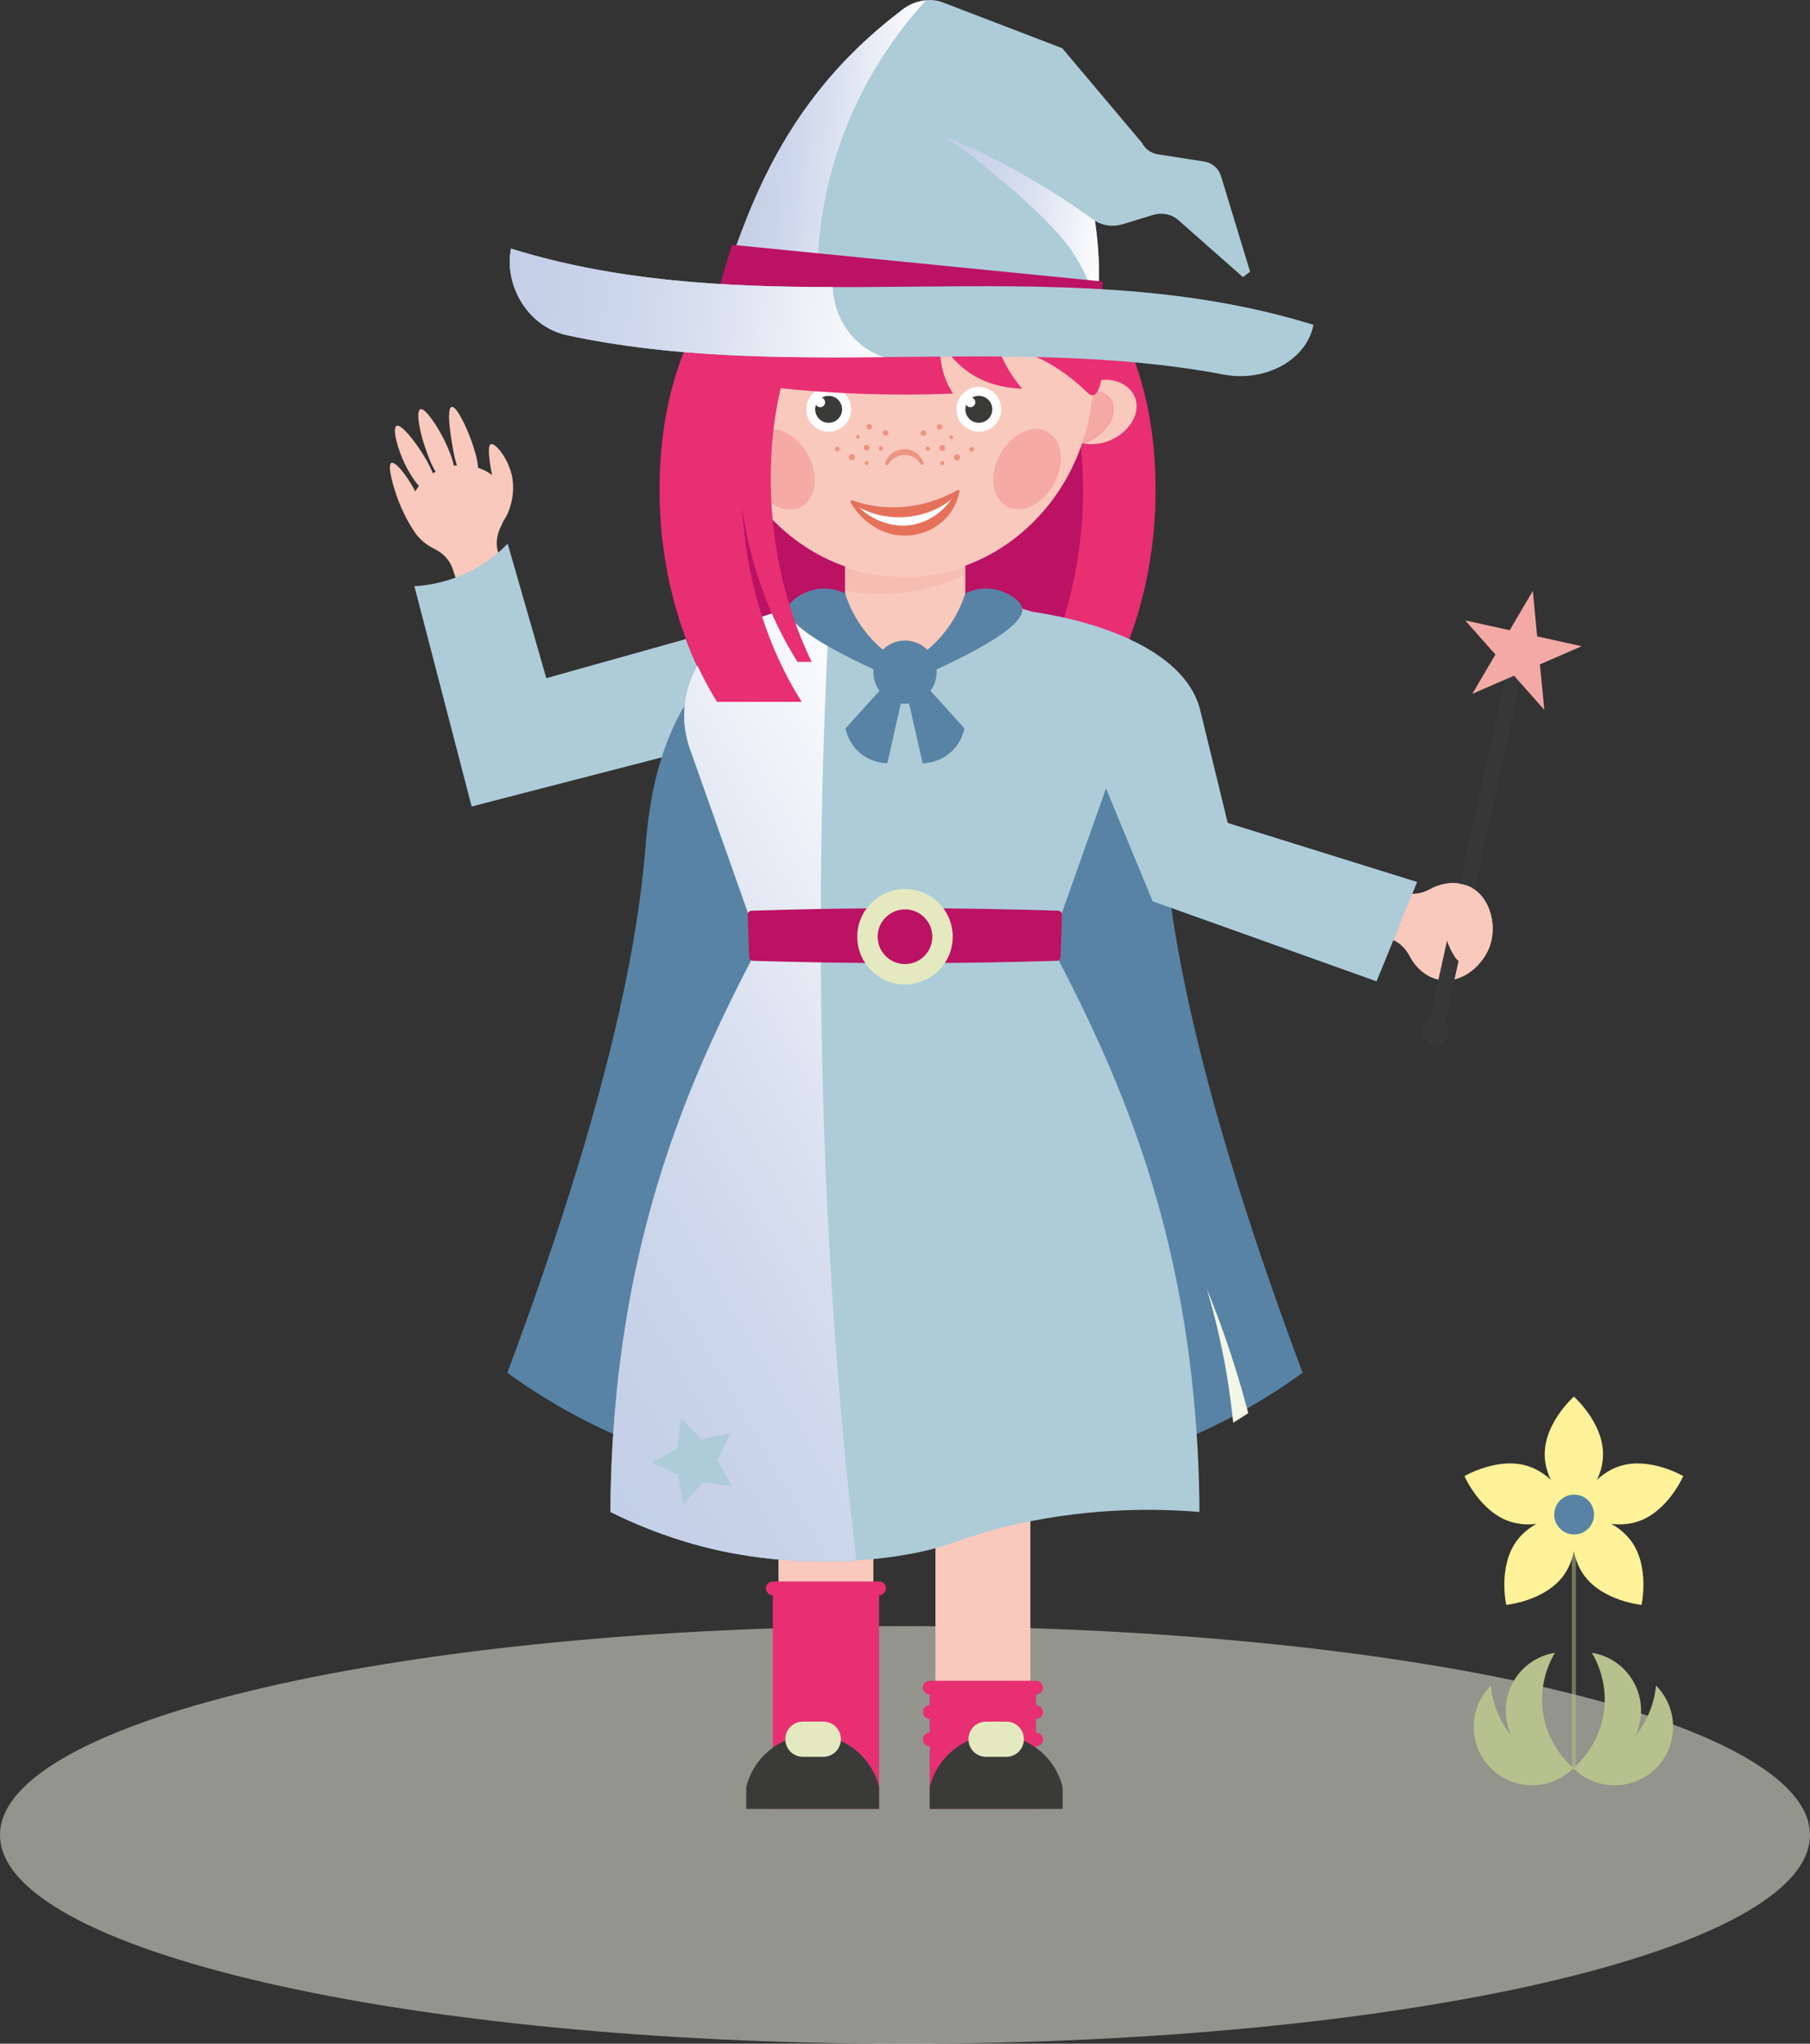<?xml version="1.0" encoding="UTF-8" standalone="no"?>
<svg width="266.22" height="300.469" viewBox="0 0 266.22 300.469" version="1.1" id="svg173" sodipodi:docname="k_app_klara_winkend.svg" inkscape:version="1.3.1 (91b66b0, 2023-11-16)" xmlns:inkscape="http://www.inkscape.org/namespaces/inkscape" xmlns:sodipodi="http://sodipodi.sourceforge.net/DTD/sodipodi-0.dtd" xmlns:xlink="http://www.w3.org/1999/xlink" xmlns="http://www.w3.org/2000/svg" xmlns:svg="http://www.w3.org/2000/svg">
  <rect x="0" y="0" width="266.22" height="300.469" fill="#333333" stroke="none"/>
  <sodipodi:namedview id="namedview173" pagecolor="#ffffff" bordercolor="#666666" borderopacity="1.0" inkscape:showpageshadow="2" inkscape:pageopacity="0.0" inkscape:pagecheckerboard="0" inkscape:deskcolor="#d1d1d1" inkscape:zoom="0.75098136" inkscape:cx="139.81705" inkscape:cy="61.253185" inkscape:window-width="1440" inkscape:window-height="855" inkscape:window-x="0" inkscape:window-y="23" inkscape:window-maximized="1" inkscape:current-layer="svg173" />
  <defs id="defs5">
    <style id="style1">.cls-1, .cls-2, .cls-3, .cls-4, .cls-5, .cls-6, .cls-7, .cls-8, .cls-9, .cls-10, .cls-11, .cls-12, .cls-13, .cls-14, .cls-15, .cls-16, .cls-17, .cls-18, .cls-19, .cls-20, .cls-21, .cls-22, .cls-23, .cls-24, .cls-25, .cls-26 { stroke-width: 0px; }
.cls-2 { fill: url(#Neues_Verlaufsfeld_1-6); }
.cls-4 { fill: url(#Neues_Verlaufsfeld_1-8); }
.cls-5 { fill: #373738; }
.cls-6, .cls-27, .cls-20, .cls-21, .cls-22 { mix-blend-mode: multiply; }
.cls-7 { opacity: .4; }
.cls-7, .cls-26 { fill: #f5aaa5; }
.cls-8 { fill: #bb1264; }
.cls-29, .cls-30 { stroke-linecap: round;        stroke-linejoin: round; }
.cls-9 { fill: #e5715a; }
.cls-10 { fill: #adccd8; }
.cls-11 { fill: #3a3a39; }
.cls-12 { fill: #5883a5; }
.cls-14, .cls-31 { fill: #e72f72; }
.cls-30 { stroke: #b7c18d;        stroke-width: .59px; }
.cls-30, .cls-16 { opacity: .5; }
.cls-30, .cls-16, .cls-24 { fill: #fff; }
.cls-15 { fill: #3a3a39; }
.cls-32 { opacity: .6; }
.cls-17 { fill: #b7c18d; }
.cls-18 { fill: #fff299; }
.cls-19 { fill: #f4f6e6; }
.cls-21 { fill: url(#Neues_Verlaufsfeld_1-7); }
.cls-22 { fill: url(#Neues_Verlaufsfeld_1-5); }
.cls-23 { fill: #e4e9c0; }
.cls-25 { fill: #f9c9bd; }
</style>
    <linearGradient id="Neues_Verlaufsfeld_1" data-name="Neues Verlaufsfeld 1" x1="520.15" y1="1557.39" x2="602.47" y2="1509.87" gradientUnits="userSpaceOnUse">
      <stop offset="0" stop-color="#c3cfe7" id="stop1" />
      <stop offset=".23" stop-color="#c9d3e9" id="stop2" />
      <stop offset=".55" stop-color="#dae1f0" id="stop3" />
      <stop offset=".91" stop-color="#f7f8fb" id="stop4" />
      <stop offset="1" stop-color="#fff" id="stop5" />
    </linearGradient>
    <linearGradient id="Neues_Verlaufsfeld_1-5" data-name="Neues Verlaufsfeld 1" x1="321.92" y1="455.37" x2="404.24" y2="407.84" xlink:href="#Neues_Verlaufsfeld_1" gradientTransform="translate(-251.92,-267.341)" />
    <linearGradient id="Neues_Verlaufsfeld_1-6" data-name="Neues Verlaufsfeld 1" x1="432.48" y1="-80.56" x2="457.22" y2="-80.56" gradientTransform="rotate(5.43,-3596.006,-340.624)" xlink:href="#Neues_Verlaufsfeld_1" />
    <linearGradient id="Neues_Verlaufsfeld_1-7" data-name="Neues Verlaufsfeld 1" x1="401.87" y1="-89.86" x2="427.75" y2="-89.86" gradientTransform="rotate(5.43,-3596.006,-340.624)" xlink:href="#Neues_Verlaufsfeld_1" />
    <linearGradient id="Neues_Verlaufsfeld_1-8" data-name="Neues Verlaufsfeld 1" x1="370.04" y1="-48.4" x2="426.2" y2="-48.4" gradientTransform="rotate(5.43,-3433.033,-329.014)" xlink:href="#Neues_Verlaufsfeld_1" />
  </defs>
  <path class="cls-16" d="m 266.22,269.779 c 0,16.95 -59.6,30.69 -133.11,30.69 -73.51,0 -133.11,-13.74 -133.11,-30.69 0,-16.95 59.6,-30.7 133.11,-30.7 73.51,0 133.11,13.75 133.11,30.7 z" id="path93" style="isolation:isolate;fill:#f4f6e6;fill-opacity:1" />
  <rect class="cls-25" x="137.59" y="219.979" width="13.96" height="33.54" id="rect96" style="isolation:isolate" />
  <rect class="cls-25" x="114.5" y="219.979" width="13.96" height="33.54" id="rect97" style="isolation:isolate" />
  <path class="cls-14" d="m 129.3,232.509 h -15.63 c -0.56,0 -1.01,0.45 -1.01,1.01 0,0.56 0.45,1.01 1.01,1.01 v 31.41 h 15.63 v -31.41 c 0.56,0 1.01,-0.45 1.01,-1.01 0,-0.56 -0.45,-1.01 -1.01,-1.01 z" id="path97" style="isolation:isolate" />
  <path class="cls-14" d="m 153.4,251.709 c 0,-0.56 -0.45,-1.01 -1.02,-1.01 v -1.57 c 0.56,0 1.02,-0.45 1.02,-1.01 0,-0.56 -0.45,-1.01 -1.02,-1.01 h -15.63 c -0.56,0 -1.01,0.45 -1.01,1.01 0,0.56 0.45,1.01 1.01,1.01 v 1.57 c -0.56,0 -1.01,0.45 -1.01,1.01 0,0.56 0.45,1.01 1.01,1.01 v 2.01 c -0.56,0 -1.01,0.45 -1.01,1.01 0,0.56 0.45,1.01 1.01,1.01 v 9.19 h 15.63 v -9.19 c 0.56,0 1.02,-0.45 1.02,-1.01 0,-0.56 -0.45,-1.01 -1.02,-1.01 v -2.01 c 0.56,0 1.02,-0.45 1.02,-1.01 z" id="path98" style="isolation:isolate" />
  <path class="cls-25" d="m 204.36,137.999 -1.49,-0.45 2.06,-6.79 1.49,0.45 c 1.31,0.4 2.71,0.17 3.91,-0.49 1.76,-0.96 3.84,-1.24 5.63,-0.45 3.11,1.38 4.17,5.45 3.27,8.48 -0.91,3.06 -4.08,5.91 -7.46,5.32 -1.93,-0.34 -3.51,-1.72 -4.44,-3.5 -0.63,-1.22 -1.66,-2.18 -2.98,-2.58 z" id="path99" style="isolation:isolate" />
  <path class="cls-5" d="m 221.979,97.066 2.245,0.498 -12.034,54.282 c -0.139,0.625 -0.757,1.01 -1.372,0.874 v 0 c -0.625,-0.139 -1.01,-0.757 -0.874,-1.372 z" id="path100" style="isolation:isolate" />
  <path class="cls-25" d="m 215.96,130.269 c -0.35,-0.16 -0.72,-0.24 -1.09,-0.32 -0.11,0.02 -0.22,0.01 -0.33,0.05 -2.22,0.72 -3.02,4.34 -1.8,8.07 0.32,0.97 0.74,1.84 1.23,2.6 1.02,1.58 3.42,1.52 4.42,-0.08 0.37,-0.59 0.66,-1.21 0.85,-1.85 0.9,-3.03 -0.16,-7.1 -3.27,-8.48 z" id="path101" style="isolation:isolate" />
  <circle class="cls-5" cx="211.14" cy="151.589" r="2.02" id="circle101" style="isolation:isolate" />
  <g id="g105" style="isolation:isolate" transform="translate(-251.92,-267.341)">
    <path class="cls-11" d="m 381.22,533.29 h -19.54 v -3.21 c 1.1,-4.51 5.18,-7.7 9.81,-7.68 4.6,0.02 8.63,3.2 9.73,7.68 z" id="path102" />
    <path class="cls-23" d="m 373.01,525.63 h -3 c -1.43,0 -2.59,-1.16 -2.59,-2.59 0,-1.43 1.16,-2.59 2.59,-2.59 h 3 c 1.43,0 2.59,1.16 2.59,2.59 0,1.43 -1.16,2.59 -2.59,2.59 z" id="path103" />
    <path class="cls-11" d="m 408.21,533.29 h -19.54 v -3.21 c 1.1,-4.51 5.18,-7.7 9.81,-7.68 4.6,0.02 8.63,3.2 9.73,7.68 z" id="path104" />
    <path class="cls-23" d="m 399.94,525.63 h -3 c -1.43,0 -2.58,-1.16 -2.58,-2.59 0,-1.43 1.16,-2.59 2.58,-2.59 h 3 c 1.43,0 2.58,1.16 2.58,2.59 0,1.43 -1.16,2.59 -2.58,2.59 z" id="path105" />
  </g>
  <g id="g111" style="isolation:isolate" transform="translate(-251.92,-267.341)">
    <path class="cls-25" d="m 325.22,348.69 0.49,1.47 -6.73,2.26 -0.49,-1.47 c -0.44,-1.3 -1.43,-2.3 -2.66,-2.9 -1.81,-0.87 -3.24,-2.41 -3.63,-4.33 -0.68,-3.33 2.03,-6.56 5.01,-7.58 3.02,-1.04 7.18,-0.11 8.66,2.98 0.85,1.77 0.63,3.85 -0.28,5.64 -0.62,1.22 -0.81,2.62 -0.37,3.92 z" id="path106" />
    <path class="cls-25" d="m 327.3,337.8 c 0.51,3.34 -1.24,6.44 -1.67,6.36 -0.23,-0.04 0.03,-0.97 -0.32,-2.89 -0.32,-1.77 -0.61,-2.2 -0.97,-3.88 -0.07,-0.33 -0.96,-4.47 -0.22,-4.75 0.63,-0.24 2.74,2.22 3.19,5.16 z" id="path107" />
    <path class="cls-25" d="m 321.24,332.11 c 0.41,1.16 1.72,4.82 0.47,5.72 -0.43,0.31 -1,0.17 -1.07,0.15 -0.28,-0.07 -1.39,-0.46 -2.15,-4.91 -0.23,-1.33 -0.96,-5.66 -0.15,-5.9 0.72,-0.21 2.21,3 2.9,4.94 z" id="path108" />
    <path class="cls-25" d="m 317.26,332.04 c 0.34,0.69 2.32,4.67 1.11,5.7 -0.28,0.24 -0.62,0.24 -0.7,0.23 -1.63,0 -2.75,-3.52 -3.19,-4.77 -0.75,-2.09 -1.46,-5.38 -0.73,-5.68 0.72,-0.3 2.59,2.65 3.52,4.52 z" id="path109" />
    <path class="cls-25" d="m 314.15,334.17 c 0.45,0.73 2.66,4.3 1.6,5.41 -0.04,0.04 -0.17,0.18 -0.39,0.23 -1.26,0.34 -3.07,-2.55 -3.89,-4.25 -1.04,-2.14 -1.9,-5.25 -1.22,-5.6 0.72,-0.37 2.88,2.55 3.9,4.2 z" id="path110" />
    <path class="cls-25" d="m 313.29,340.17 c 0.97,2.13 1.02,3.67 1.05,5.16 0.02,1.18 -0.12,1.29 -0.2,1.32 -0.61,0.24 -2.47,-2.74 -3.59,-5.62 -0.74,-1.92 -1.73,-5.31 -1.07,-5.63 0.64,-0.31 2.7,2.37 3.8,4.78 z" id="path111" />
  </g>
  <polygon class="cls-10" points="325.33,368.99 321.29,385.91 367.04,374.1 363.21,358.38 " id="polygon111" style="isolation:isolate" transform="translate(-251.92,-267.341)" />
  <path class="cls-10" d="m 74.67,79.929 c -1.08,1.11 -2.64,2.47 -4.74,3.64 -3.59,2.01 -6.98,2.5 -8.98,2.62 2.81,10.79 5.62,21.58 8.42,32.38 l 14.96,-5.03 z" id="path112" style="isolation:isolate" />
  <path class="cls-12" d="m 121.29,88.299 c -4.26,1.21 -10.31,3.61 -15.49,8.76 -9.66,9.61 -10.47,22.97 -10.93,28.28 -1.33,15.51 -6.22,38.94 -20.25,76.49 6.36,4.61 17.55,11.44 33,14.64 10.18,2.11 19.04,1.99 25.48,1.37 V 92.469 l -11.82,-4.18 z" id="path113" style="isolation:isolate" />
  <path class="cls-8" d="m 169.92,69.429 c 1.07,27.76 -15.22,51.48 -36.43,51.48 -21.21,0 -37.49,-23.72 -36.43,-51.48 1.01,-26.23 17.16,-40.37 36.43,-40.37 19.27,0 35.42,14.15 36.43,40.37 z" id="path114" style="isolation:isolate" />
  <path class="cls-14" d="m 152.67,45.719 c 3.81,6.24 6.21,14.16 6.58,23.71 0.97,25.37 -12.56,47.32 -31.09,50.91 1.74,0.34 3.51,0.57 5.33,0.57 21.21,0 37.49,-23.72 36.42,-51.48 -0.37,-9.54 -2.76,-17.47 -6.56,-23.71 h -10.69 z" id="path115" style="isolation:isolate" />
  <g id="g117" style="isolation:isolate" transform="translate(-251.92,-267.341)">
    <path class="cls-25" d="m 417.06,323.79 c -2.2,-1.2 -5.41,-0.58 -7.42,1.26 -0.66,0.6 -1.14,1.3 -1.44,2.03 0.16,-0.18 0.28,-0.39 0.47,-0.56 1.78,-1.61 4.35,-2.18 5.89,-1.18 1.71,1.11 1.49,3.69 -0.66,5.64 -0.85,0.77 -1.81,1.26 -2.75,1.51 1.94,0.44 4.31,-0.1 6.1,-1.72 2.61,-2.37 2.36,-5.58 -0.18,-6.97 z" id="path116" />
    <path class="cls-26" d="m 413.89,330.97 c 2.15,-1.95 2.37,-4.53 0.66,-5.64 -1.54,-1 -4.11,-0.43 -5.89,1.18 -0.19,0.17 -0.31,0.37 -0.47,0.56 -0.62,1.48 -0.47,3.06 0.64,4.2 0.6,0.62 1.41,1 2.3,1.21 0.94,-0.24 1.9,-0.74 2.75,-1.51 z" id="path117" />
  </g>
  <path class="cls-12" d="m 144.92,88.299 c 4.26,1.21 10.31,3.61 15.49,8.76 9.66,9.61 10.47,22.97 10.93,28.28 1.33,15.51 6.22,38.94 20.25,76.49 -6.36,4.61 -17.55,11.44 -33,14.64 -10.18,2.11 -19.04,1.99 -25.48,1.37 0,-41.79 0,-83.58 0,-125.37 l 11.82,-4.18 z" id="path118" style="isolation:isolate" />
  <path class="cls-10" d="m 152.02,145.979 h -37.83 l -12.72,-35.9 c -2.68,-7.56 1.19,-15.84 8.68,-18.7 6.02,-2.3 13.74,-4.22 22.82,-4.24 9.18,-0.02 16.99,1.91 23.07,4.23 7.5,2.86 11.37,11.14 8.7,18.71 z" id="path119" style="isolation:isolate" />
  <path class="cls-25" d="m 124.3,70.799 v 18.36 c 0,4.88 3.96,8.84 8.84,8.84 4.88,0 8.84,-3.96 8.84,-8.84 v -18.36 z" id="path120" style="isolation:isolate" />
  <path class="cls-10" d="m 175.22,202.069 c -3.23,-27.97 -12.42,-47.6 -21.24,-64.18 h -41.75 c -8.82,16.58 -18.01,36.21 -21.24,64.18 -0.82,7.11 -1.18,13.87 -1.2,20.22 3.11,1.55 7.63,3.52 13.3,5.02 4.18,1.1 14.96,3.53 28.67,1.5 8.45,-1.25 9.19,-2.88 18.21,-4.83 10.9,-2.35 20.21,-2.2 26.45,-1.69 -0.02,-5.15 -0.27,-12.09 -1.2,-20.22 z" id="path121" style="isolation:isolate" />
  <ellipse class="cls-25" cx="132.98" cy="54.959" rx="27.87" ry="29.79" id="ellipse121" style="isolation:isolate" />
  <g id="g123" style="isolation:isolate" transform="translate(-251.92,-267.341)">
    <ellipse class="cls-26" cx="366.8" cy="336.33" rx="4.52" ry="6.25" transform="rotate(-28.68,366.84,336.363)" id="ellipse122" />
    <ellipse class="cls-26" cx="403" cy="336.33" rx="6.25" ry="4.52" transform="rotate(-61.32,402.969,336.33)" id="ellipse123" />
  </g>
  <path class="cls-7" d="m 133.14,84.829 c -3.08,0 -6.04,-0.5 -8.84,-1.42 v 3.44 c 2.79,0.56 5.76,0.68 8.84,0.28 3.08,-0.4 6.04,-1.28 8.84,-2.56 v -1.16 c -2.79,0.92 -5.76,1.42 -8.84,1.42 z" id="path123" style="isolation:isolate" />
  <path class="cls-22" d="m 120.72,136.399 c 0,-16.63 0.48,-32.78 1.36,-48.29 -4.48,0.78 -8.49,1.96 -11.92,3.27 -7.49,2.86 -11.35,11.14 -8.68,18.7 l 10.21,28.84 c -8.66,16.37 -17.54,35.76 -20.7,63.15 -0.82,7.11 -1.18,13.87 -1.2,20.22 3.11,1.55 7.63,3.52 13.3,5.02 3.56,0.94 11.96,2.82 22.86,2.1 -3.35,-28.02 -5.24,-59.59 -5.24,-93.01 z" id="path124" style="isolation:isolate;fill:url(#Neues_Verlaufsfeld_1-5)" />
  <path class="cls-12" d="m 124.29,87.229 c -0.61,-0.29 -2.37,-1.04 -4.49,-0.55 -1.62,0.37 -3.6,1.5 -3.86,2.68 -0.37,1.69 2.51,4.75 16.47,10.8 0.32,-0.78 0.65,-1.55 0.97,-2.33 -1.43,-0.71 -3.87,-2.16 -6.01,-4.85 -1.75,-2.18 -2.62,-4.33 -3.07,-5.75 z" id="path125" style="isolation:isolate" />
  <path class="cls-12" d="m 141.99,87.229 c 0.61,-0.29 2.37,-1.04 4.49,-0.55 1.62,0.37 3.6,1.5 3.86,2.68 0.37,1.69 -2.51,4.75 -16.47,10.8 -0.32,-0.78 -0.65,-1.55 -0.97,-2.33 1.43,-0.71 3.87,-2.16 6.01,-4.85 1.75,-2.18 2.62,-4.33 3.07,-5.75 z" id="path126" style="isolation:isolate" />
  <circle class="cls-12" cx="133.11" cy="98.819" r="4.65" id="circle126" style="isolation:isolate" />
  <g id="g128" style="isolation:isolate" transform="translate(-251.92,-267.341)">
    <path class="cls-12" d="m 382.19,367.89 -5.91,6.54 c 0.11,0.56 0.52,2.15 1.97,3.47 1.7,1.54 3.66,1.64 4.18,1.66 0.87,-3.84 1.73,-7.67 2.6,-11.51 z" id="path127" />
    <path class="cls-12" d="m 387.86,367.89 5.91,6.54 c -0.11,0.56 -0.52,2.15 -1.97,3.47 -1.7,1.54 -3.66,1.64 -4.18,1.66 -0.87,-3.84 -1.73,-7.67 -2.6,-11.51 z" id="path128" />
  </g>
  <path class="cls-8" d="m 155.63,133.889 c -7.3,-0.23 -14.81,-0.36 -22.53,-0.36 -7.3,0 -14.81,0.11 -22.53,0.36 -0.34,0 -0.62,0.29 -0.6,0.63 l 0.21,6.16 c 0.01,0.32 0.28,0.58 0.6,0.58 7.24,0.22 14.68,0.34 22.31,0.34 7.63,0 14.69,-0.11 22.31,-0.34 0.32,0 0.59,-0.26 0.6,-0.58 l 0.21,-6.16 c 0.01,-0.34 -0.26,-0.63 -0.6,-0.63 z" id="path129" style="isolation:isolate" />
  <polygon class="cls-10" points="460.36,397.01 454.39,411.62 421.46,399.85 430.86,387.82 " id="polygon129" style="isolation:isolate" transform="translate(-251.92,-267.341)" />
  <path class="cls-10" d="M 169.54,132.509 151.93,89.959 c 9.14,1.32 21.98,5.38 24.5,14.05 l 5.72,23.39 z" id="path130" style="isolation:isolate" />
  <polygon class="cls-10" points="359.37,478.05 357.48,482.03 359.6,485.88 355.34,485.27 352.42,488.54 351.67,484.19 347.76,482.37 351.56,480.28 352.05,475.88 355.15,478.94 " id="polygon130" style="isolation:isolate" transform="translate(-251.92,-267.341)" />
  <path class="cls-14" d="m 117.17,42.929 h -11.7 c -4.85,6.56 -7.98,15.42 -8.4,26.51 -0.49,12.71 2.71,24.56 8.39,33.75 h 12.46 c -5.81,-9.17 -9.15,-21.03 -8.83,-33.75 0.29,-11.1 3.31,-19.95 8.08,-26.51 z" id="path131" style="isolation:isolate" />
  <path class="cls-14" d="m 120.99,42.929 h -7.6 c -2.87,5.73 -4.62,12.75 -4.84,21.02 -0.33,12.56 2.99,24.28 8.75,33.36 h 2.08 c -3.99,-8.24 -6.23,-17.99 -6.01,-28.33 0.23,-10.84 3.07,-19.54 7.63,-26.05 z" id="path132" style="isolation:isolate" />
  <g id="g133" style="isolation:isolate" transform="translate(-251.92,-267.341)">
    <circle class="cls-8" cx="385.03" cy="405.06" r="5.52" id="circle132" />
    <path class="cls-23" d="m 385.03,412.08 c -3.87,0 -7.02,-3.15 -7.02,-7.02 0,-3.87 3.15,-7.02 7.02,-7.02 3.87,0 7.02,3.15 7.02,7.02 0,3.87 -3.15,7.02 -7.02,7.02 z m 0,-11.04 c -2.22,0 -4.02,1.8 -4.02,4.02 0,2.22 1.8,4.02 4.02,4.02 2.22,0 4.02,-1.8 4.02,-4.02 0,-2.22 -1.8,-4.02 -4.02,-4.02 z" id="path133" />
  </g>
  <path class="cls-19" d="m 183.6,207.769 c -1.18,-4.5 -2.64,-9.23 -4.47,-14.12 -0.53,-1.43 -1.08,-2.83 -1.64,-4.19 1.32,4.43 2.49,9.37 3.28,14.78 0.25,1.69 0.45,3.33 0.61,4.94 l 2.21,-1.41 z" id="path134" style="isolation:isolate" />
  <circle class="cls-24" cx="121.88" cy="60.179" r="3.28" id="circle134" style="isolation:isolate" />
  <g class="cls-32" id="g135" style="isolation:isolate" transform="translate(-251.92,-267.341)">
    <path class="cls-9" d="m 387.33,335.58 c -1.08,-1.81 -3.71,-1.79 -4.76,0.04 -0.14,0.25 -0.53,0.08 -0.45,-0.19 0.5,-1.89 3.03,-2.66 4.57,-1.5 0.51,0.36 0.9,0.88 1.07,1.46 0.04,0.13 -0.04,0.26 -0.16,0.3 -0.1,0.03 -0.22,-0.02 -0.27,-0.11 z" id="path135" />
  </g>
  <g class="cls-32" id="g142" style="isolation:isolate" transform="translate(-251.92,-267.341)">
    <circle class="cls-9" cx="394.83" cy="333.41" r="0.34" id="circle135" />
    <circle class="cls-9" cx="390.51" cy="335.44" r="0.3" id="circle136" />
    <circle class="cls-9" cx="390.51" cy="333.2" r="0.43" id="circle137" />
    <circle class="cls-9" cx="392.68" cy="334.59" r="0.46" id="circle138" />
    <circle class="cls-9" cx="391.82" cy="331.62" r="0.28" id="circle139" />
    <circle class="cls-9" cx="387.74" cy="331.02" r="0.41" id="circle140" />
    <circle class="cls-9" cx="388.38" cy="333.31" r="0.32" id="circle141" />
    <circle class="cls-9" cx="390.12" cy="330.11" r="0.41" id="circle142" />
  </g>
  <g class="cls-32" id="g150" style="isolation:isolate" transform="translate(-251.92,-267.341)">
    <circle class="cls-9" cx="375.07" cy="333.36" r="0.34" id="circle143" />
    <circle class="cls-9" cx="379.39" cy="335.4" r="0.3" id="circle144" />
    <circle class="cls-9" cx="379.39" cy="333.15" r="0.43" id="circle145" />
    <circle class="cls-9" cx="377.22" cy="334.55" r="0.46" id="circle146" />
    <circle class="cls-9" cx="378.08" cy="331.57" r="0.28" id="circle147" />
    <circle class="cls-9" cx="382.16" cy="330.98" r="0.41" id="circle148" />
    <circle class="cls-9" cx="381.51" cy="333.27" r="0.32" id="circle149" />
    <circle class="cls-9" cx="379.78" cy="330.07" r="0.41" id="circle150" />
  </g>
  <circle class="cls-24" cx="143.97" cy="60.179" r="3.28" id="circle151" style="isolation:isolate" />
  <g id="g154" style="isolation:isolate" transform="translate(-251.92,-267.341)">
    <circle class="cls-24" cx="395.89" cy="327.52" r="3.28" id="circle152" />
    <circle class="cls-15" cx="395.89" cy="327.52" r="1.98" id="circle153" />
    <circle class="cls-24" cx="394.65" cy="326.49" r="0.72" id="circle154" />
  </g>
  <g id="g156" style="isolation:isolate" transform="translate(-251.92,-267.341)">
    <path class="cls-24" d="m 392.85,339.54 c -1.07,0.85 -3.38,2.42 -6.71,2.95 -4.34,0.69 -7.72,-0.81 -8.91,-1.42 h -0.07 c 2.5,3.58 6.81,5.1 10.42,3.87 3.69,-1.26 5.08,-4.87 5.27,-5.41" id="path154" />
    <path class="cls-9" d="m 377.3,340.97 c 4.68,5.32 11.9,4.82 15.37,-1.49 0.1,-0.19 0.41,-0.08 0.36,0.13 -1.07,5.68 -7.68,8.21 -12.48,5.2 -1.5,-0.88 -2.72,-2.18 -3.53,-3.65 -0.1,-0.17 0.15,-0.34 0.28,-0.19 z" id="path155" />
    <path class="cls-9" d="m 392.95,339.67 c -3.86,4.37 -11.15,4.87 -15.81,1.58 -0.18,-0.12 -0.03,-0.41 0.17,-0.34 5.14,1.83 10.7,1.14 15.43,-1.5 0.16,-0.09 0.34,0.13 0.21,0.26 z" id="path156" />
  </g>
  <g id="g158" style="isolation:isolate" transform="translate(-251.92,-267.341)">
    <circle class="cls-24" cx="373.8" cy="327.52" r="3.28" id="circle156" />
    <circle class="cls-15" cx="373.8" cy="327.52" r="1.98" id="circle157" />
    <circle class="cls-24" cx="372.56" cy="326.49" r="0.72" id="circle158" />
  </g>
  <path class="cls-14" d="m 103.97,46.859 -0.27,8.51 c 7.92,1.64 18.23,2.64 29.54,2.64 2.37,0 4.68,-0.06 6.95,-0.14 -1.41,-2.09 -2.15,-4.83 -1.84,-7.73 0.79,1.38 2.03,3.09 3.97,4.48 2.72,1.94 5.67,2.42 8.02,2.54 -0.68,-0.82 -1.33,-1.68 -1.9,-2.61 -0.8,-1.33 -1.32,-2.54 -1.66,-3.44 2.03,0.14 3.59,0.59 4.63,0.97 3.33,1.22 6.03,3.44 6.83,4.11 1.72,1.43 2,2.03 2.53,1.92 0.94,-0.19 1.83,-2.43 1.62,-11.46 l 0.12,0.2 h -58.55 z" id="path158" style="isolation:isolate" />
  <g id="g164" style="isolation:isolate" transform="translate(-251.92,-267.341)">
    <path class="cls-10" d="m 435.78,307.26 -4.26,-13.98 c -0.36,-1.18 -1.3,-2.01 -2.49,-2.19 l -6.8,-1.06 c -1.02,-0.16 -1.87,-0.77 -2.35,-1.69 l -11.72,-13.91 -17.55,-6.73 c -2.05,-0.78 -4.46,-0.27 -6.29,1.33 -6.38,4.84 -10.61,9.76 -13.27,13.35 -6.13,8.27 -9.15,16.49 -11.11,21.82 -0.83,2.25 -1.44,4.15 -1.84,5.47 l 55.11,5.6 c 0.15,-1.84 0.26,-3.71 0.33,-5.62 0.12,-3.52 -0.11,-6.78 -0.57,-9.85 1.19,0.74 2.66,0.94 4.1,0.5 l 4.38,-1.34 c 1.37,-0.42 2.79,-0.14 3.79,0.75 l 9.49,8.37 c 0.35,-0.27 0.71,-0.53 1.06,-0.8 z" id="path159" />
    <g class="cls-27" id="g160">
      <path class="cls-2" d="m 409.26,303.81 c 2.1,2.93 3.07,5.82 3.07,5.82 0.6,1.77 0.84,3.31 0.95,4.34 0.1,-1.43 0.2,-2.86 0.25,-4.33 0.12,-3.52 -0.11,-6.78 -0.57,-9.85 -1.67,-1.21 -3.43,-2.42 -5.29,-3.61 -5.83,-3.73 -11.49,-6.58 -16.71,-8.78 9.48,6.88 15.93,13.08 18.31,16.4 z" id="path160" style="fill:url(#Neues_Verlaufsfeld_1-6)" />
    </g>
    <path class="cls-21" d="m 372.39,302.65 c 1.3,-13.68 7.09,-25.83 15.71,-35.24 -1.33,0.12 -2.67,0.63 -3.78,1.61 -6.38,4.84 -10.61,9.76 -13.27,13.35 -6.13,8.27 -9.15,16.49 -11.11,21.82 -0.83,2.25 -1.44,4.15 -1.84,5.47 l 14.15,1.44 c -0.12,-2.78 -0.12,-5.59 0.15,-8.44 z" id="path161" style="fill:url(#Neues_Verlaufsfeld_1-7)" />
    <polygon class="cls-8" points="413.65,316.19 357.44,310.49 359.57,303.33 414.13,308.73 " id="polygon161" />
    <path class="cls-10" d="m 327.08,303.89 c 38.56,11.97 79.47,-0.78 118.03,11.21 q 0,0 0,0 c -1.04,5.26 -7.15,8.41 -13.07,7.33 -31.85,-6.03 -64.94,1.02 -96.71,-5.81 -5.91,-1.27 -9.29,-7.48 -8.24,-12.73 v 0 z" id="path162" />
    <g class="cls-27" id="g163">
      <path class="cls-4" d="m 374.42,309.55 c -15.96,-0.04 -31.84,-0.84 -47.34,-5.65 v 0 c -1.04,5.25 2.34,11.46 8.24,12.73 15.32,3.29 30.95,3.36 46.6,3.22 -4.52,-1.46 -7.43,-5.9 -7.5,-10.3 z" id="path163" style="fill:url(#Neues_Verlaufsfeld_1-8)" />
    </g>
  </g>
  <g id="g167" style="isolation:isolate" transform="translate(-251.92,-267.341)">
    <path class="cls-17" d="m 483.34,527.3 c -3.35,3.35 -8.79,3.35 -12.15,0 -3.35,-3.35 -3.35,-8.79 0,-12.15 0.11,1.17 0.59,4.73 3.48,7.88 3.36,3.65 7.63,4.17 8.67,4.27 z" id="path164" />
    <path class="cls-17" d="m 483.34,527.3 c -4.68,0.75 -9.09,-2.43 -9.84,-7.12 -0.75,-4.68 2.43,-9.09 7.12,-9.84 -0.6,1.01 -2.3,4.18 -1.8,8.42 0.58,4.93 3.73,7.85 4.52,8.54 z" id="path165" />
    <path class="cls-17" d="m 483.34,527.3 c 3.35,3.35 8.79,3.35 12.15,0 3.35,-3.35 3.35,-8.79 0,-12.15 -0.11,1.17 -0.59,4.73 -3.48,7.88 -3.36,3.65 -7.63,4.17 -8.67,4.27 z" id="path166" />
    <path class="cls-17" d="m 483.34,527.3 c 4.68,0.75 9.09,-2.43 9.84,-7.12 0.75,-4.68 -2.43,-9.09 -7.12,-9.84 0.6,1.01 2.3,4.18 1.8,8.42 -0.58,4.93 -3.73,7.85 -4.52,8.54 z" id="path167" />
  </g>
  <line class="cls-30" x1="231.49" y1="222.749" x2="231.49" y2="259.929" id="line167" style="isolation:isolate" />
  <g id="g172" style="isolation:isolate" transform="translate(-251.92,-267.341)">
    <path class="cls-18" d="m 487.7,481.13 c 0,4.67 -4.29,8.46 -4.29,8.46 0,0 -4.29,-3.79 -4.29,-8.46 0,-4.67 4.29,-8.46 4.29,-8.46 0,0 4.29,3.79 4.29,8.46 z" id="path168" />
    <path class="cls-18" d="m 476.69,482.9 c 4.45,1.44 6.72,6.69 6.72,6.69 0,0 -4.93,2.91 -9.37,1.46 -4.45,-1.44 -6.72,-6.69 -6.72,-6.69 0,0 4.93,-2.91 9.37,-1.46 z" id="path169" />
    <path class="cls-18" d="m 474.97,493.92 c 2.75,-3.78 8.44,-4.33 8.44,-4.33 0,0 1.24,5.58 -1.51,9.37 -2.75,3.79 -8.44,4.33 -8.44,4.33 0,0 -1.24,-5.58 1.51,-9.37 z" id="path170" />
    <path class="cls-18" d="m 484.92,498.96 c -2.75,-3.78 -1.51,-9.37 -1.51,-9.37 0,0 5.69,0.55 8.44,4.33 2.75,3.78 1.51,9.37 1.51,9.37 0,0 -5.69,-0.55 -8.44,-4.33 z" id="path171" />
    <path class="cls-18" d="m 492.78,491.05 c -4.45,1.44 -9.37,-1.46 -9.37,-1.46 0,0 2.28,-5.25 6.72,-6.69 4.45,-1.44 9.37,1.46 9.37,1.46 0,0 -2.28,5.25 -6.72,6.69 z" id="path172" />
  </g>
  <circle class="cls-12" cx="231.53" cy="222.669" r="2.93" id="circle172" style="isolation:isolate" />
  <polygon class="cls-24" points="484.56,362.35 478.41,365.02 479.06,371.7 474.61,366.68 468.47,369.35 471.87,363.57 467.42,358.55 473.97,360 477.37,354.22 478.01,360.9 " id="polygon172" style="isolation:isolate;fill:#f3aaa6;fill-opacity:1" transform="translate(-251.92,-267.341)" />
</svg>
